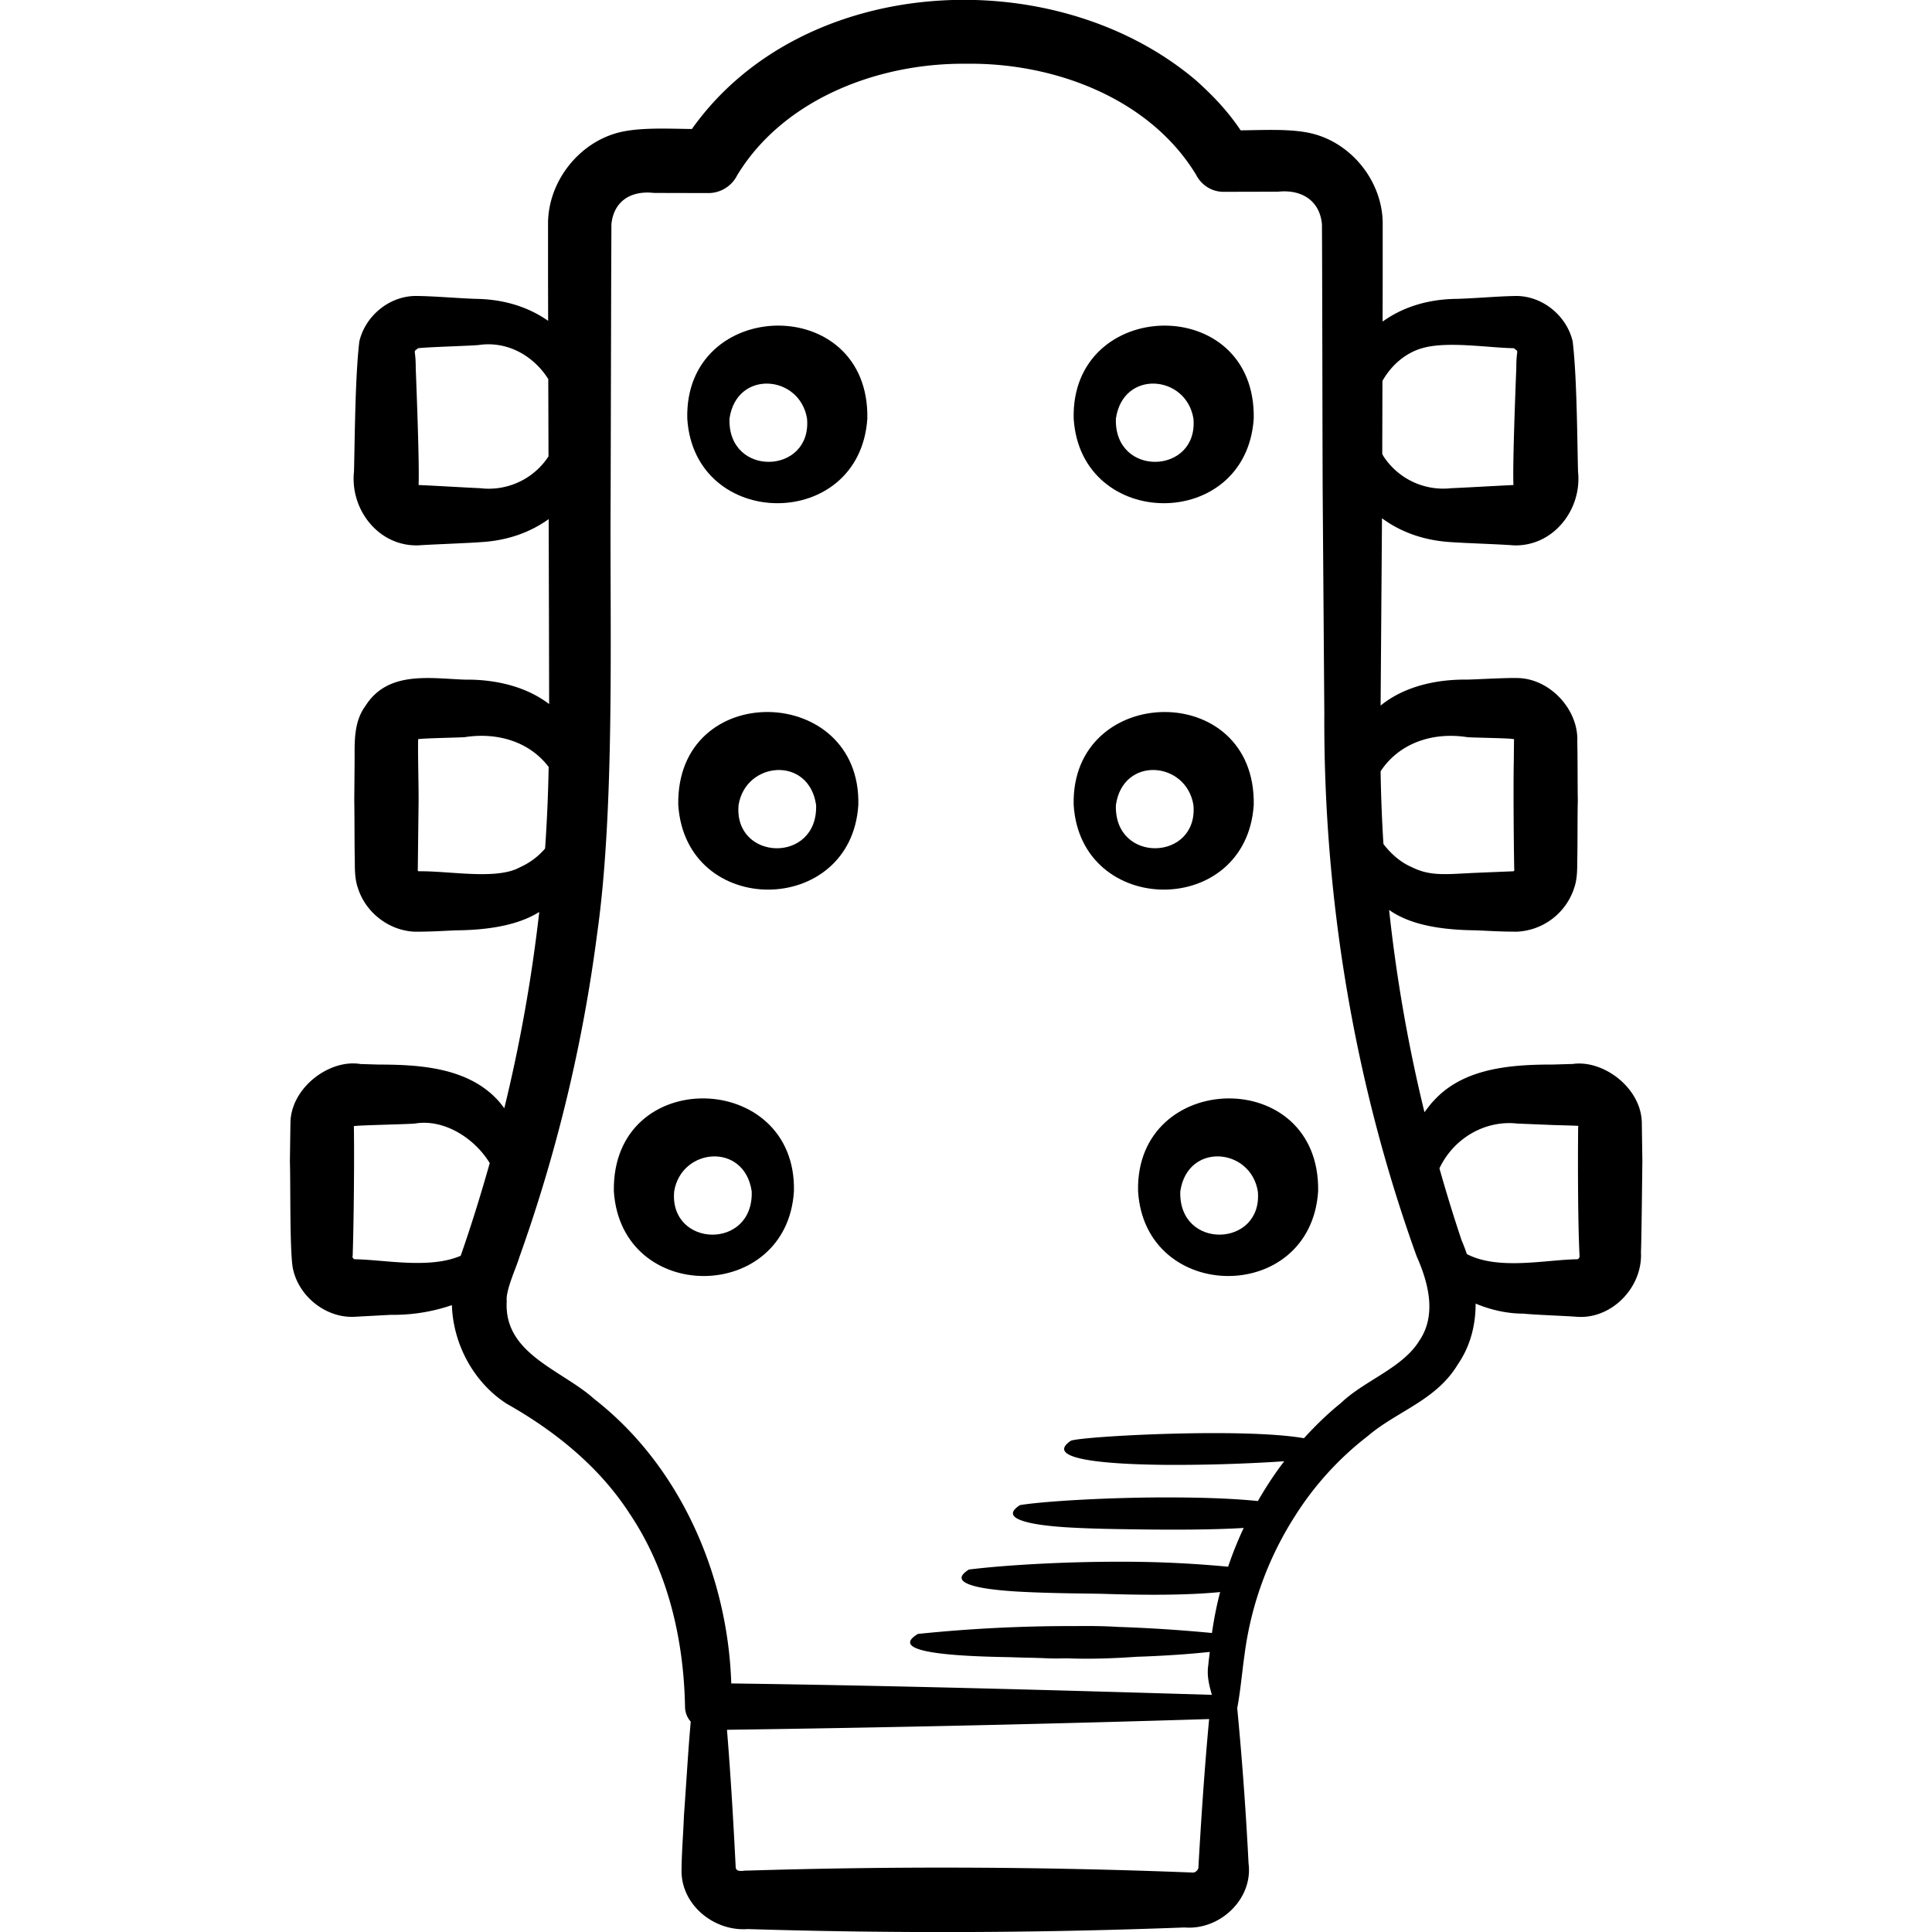 <svg xmlns="http://www.w3.org/2000/svg" version="1.1" xmlns:xlink="http://www.w3.org/1999/xlink" width="512" height="512" x="0" y="0" viewBox="0 0 60 60" style="enable-background:new 0 0 512 512" xml:space="preserve"><g><path d="M21.344 13c.219 3.484 5.357 3.523 5.592 0 .072-3.921-5.687-3.78-5.592 0zm1.311 0c.222-1.534 2.187-1.363 2.408 0 .159 1.745-2.469 1.836-2.408 0zM38.936 13c.072-3.92-5.687-3.78-5.592 0 .219 3.484 5.357 3.523 5.592 0zm-1.873 0c.159 1.745-2.469 1.836-2.408 0 .222-1.534 2.187-1.363 2.408 0z" fill="#000000" opacity="1" data-original="#000000"></path><path d="m48.809 33.043-.564.017c-1.275 0-2.768.092-3.701 1.105-.115.116-.208.248-.306.376a48.12 48.12 0 0 1-1.098-6.283c.75.538 1.88.625 2.702.634.43.018.757.042 1.272.042a1.965 1.965 0 0 0 1.775-1.362c.1-.285.092-.601.095-.888.011-.387.003-1.426.017-1.826-.01-.398-.005-1.442-.017-1.826.046-.974-.824-1.939-1.824-1.974-.322-.015-1.276.041-1.599.048-.945-.011-1.943.203-2.685.806l.043-5.817c.56.413 1.274.691 2.154.742.411.03 1.503.065 1.928.099 1.23.047 2.135-1.105 2.006-2.294-.026-1.049-.036-2.97-.166-4.04-.184-.786-.91-1.387-1.71-1.41-.542 0-1.457.086-1.986.091-.9.027-1.634.292-2.207.704l.003-1.364V6.901c-.023-1.26-.939-2.427-2.159-2.745-.645-.168-1.528-.115-2.252-.108-.414-.615-.87-1.089-1.395-1.559C32.73-1.236 24.92-.834 21.488 4.006c-.734-.007-1.624-.057-2.28.111-1.237.322-2.164 1.506-2.188 2.782v1.724l.003 1.34c-.568-.396-1.286-.654-2.167-.68-.522-.01-1.449-.095-1.986-.091-.8.022-1.525.625-1.71 1.41-.13 1.074-.14 2.986-.166 4.04-.129 1.19.776 2.34 2.006 2.294.421-.029 1.522-.068 1.928-.099.86-.049 1.557-.318 2.112-.715.006 2.152.012 4.236.014 5.743-.735-.561-1.698-.768-2.613-.758-1.087-.038-2.398-.286-3.093.818-.373.505-.333 1.153-.335 1.717l-.011 1.217c.01.397.005 1.443.017 1.826.001.287-.005.603.095.888.24.774.976 1.334 1.775 1.362.515 0 .842-.024 1.272-.042.784-.008 1.838-.099 2.586-.571a48.815 48.815 0 0 1-1.085 6.094c-.069-.083-.127-.172-.203-.249-.932-1.015-2.426-1.105-3.701-1.106l-.564-.017c-.96-.161-2.157.733-2.174 1.822l-.017 1.196c.023.702-.007 2.587.08 3.258.144.908 1.022 1.621 1.926 1.574l1.129-.061a5.592 5.592 0 0 0 1.896-.301c.039 1.211.673 2.398 1.701 3.062 1.499.844 2.882 1.961 3.82 3.415 1.166 1.735 1.679 3.851 1.719 5.992a.705.705 0 0 0 .177.466c-.086.975-.139 1.951-.211 2.927-.019.543-.077 1.222-.074 1.771.039 1.038 1.04 1.819 2.053 1.744 4.524.139 9.047.122 13.57-.05 1.094.091 2.124-.88 1.987-1.98-.009-.135-.025-.497-.035-.636a105.146 105.146 0 0 0-.318-4.196c.103-.54.151-1.13.228-1.665a10.466 10.466 0 0 1 1.538-4.256l.011-.017a9.615 9.615 0 0 1 2.271-2.506c.923-.788 2.128-1.106 2.805-2.234.39-.567.552-1.221.551-1.885.474.2.988.312 1.479.312.362.038 1.318.07 1.693.1 1.075.062 2.022-.934 1.962-2.01.019-.371.038-2.404.044-2.822l-.017-1.195c-.016-1.092-1.215-1.98-2.174-1.822zm-3.248-10.151c.101.018 1.451.03 1.453.067.005.008.01.02.009.029-.003.025-.005-.026-.005.045l-.006.609c-.016.757-.002 2.586.014 3.363.011.011-.005.044-.022.053l-1.162.048c-.903.04-1.405.117-1.98-.168-.354-.149-.654-.408-.898-.727a47.17 47.17 0 0 1-.088-2.258c.572-.871 1.609-1.227 2.686-1.061zm-1.43-12.068c.774-.245 2.082-.022 2.884-.01.178.148.074-.023.075.615-.029.744-.116 2.979-.089 3.634-.422.018-1.52.083-1.928.098a2.216 2.216 0 0 1-2.106-.989c-.017-.024-.024-.052-.04-.076l.006-2.267c.265-.465.677-.843 1.198-1.006zm-29.203 4.338c-.412-.017-1.501-.083-1.928-.099.026-.668-.06-2.877-.089-3.634.001-.635-.103-.469.075-.615.337-.039 1.491-.068 1.87-.098.915-.138 1.723.347 2.171 1.056l.007 2.402a2.216 2.216 0 0 1-2.106.989zm1.211 11.776c-.724.396-2.178.105-3.142.12-.017-.009-.033-.042-.022-.053L13 24.859c.003-.435-.026-1.498-.014-1.9.016-.031 1.342-.053 1.453-.067 1.023-.158 2.013.15 2.6.927a48.61 48.61 0 0 1-.111 2.533 2.203 2.203 0 0 1-.791.586zm-5.133 12.169c-.05-.028-.07-.069-.053-.106l.003-.119c.032-.995.05-2.894.034-3.883-.007.001 0-.011.003-.023-.014-.029 1.618-.059 1.891-.083.906-.155 1.857.458 2.325 1.228-.273.967-.57 1.928-.902 2.878-.976.42-2.367.119-3.302.108zm25.992 19.045a197.304 197.304 0 0 0-13.782-.059c-.107-.011-.321.066-.367-.079-.07-1.389-.156-2.881-.272-4.294a870.575 870.575 0 0 0 14.974-.333c-.142 1.511-.25 3.131-.335 4.632-.033.094-.125.154-.218.132zm7.085-16.523c-.521.859-1.707 1.238-2.44 1.944-.415.332-.791.703-1.148 1.092-.611-.107-1.543-.152-2.547-.158-2.084-.012-4.44.141-4.689.235-.421.281-.178.466.43.582s1.582.163 2.623.169a51.317 51.317 0 0 0 3.571-.112c-.302.392-.571.806-.818 1.235-.803-.081-1.725-.109-2.678-.112-1.918-.008-4.018.121-4.712.239-.404.262-.213.43.304.549.274.063.67.109 1.113.138.782.05 1.706.059 2.205.066 1.156.017 2.385.013 3.327-.044a11.59 11.59 0 0 0-.484 1.204 34.65 34.65 0 0 0-3.314-.155c-1.752-.004-3.595.102-4.735.242-.387.242-.25.401.178.516.308.083.804.138 1.354.17 1.049.059 2.29.058 2.658.07 1.251.039 2.558.048 3.611-.056-.11.418-.192.843-.254 1.271a47.268 47.268 0 0 0-2.917-.189c-.45-.028-.9-.031-1.349-.025l-.063-.001h-.051c-1.584 0-3.168.081-4.751.244-.37.222-.288.376.052.483s.937.167 1.595.201c.406.021.833.032 1.239.039.243.009.48.015.702.019l.292.009c.157.008.32.013.489.012.021 0 .041-.003.062-.003h.068c.037.001.074-.002.11-.002h.019c.719.027 1.44.003 2.157-.048.76-.025 1.52-.071 2.279-.151-.012.128-.035.255-.043.383-.054.333.011.606.108.95-5.077-.153-10.001-.288-14.926-.354-.106-3.333-1.57-6.742-4.253-8.832-1.009-.91-2.819-1.399-2.72-3.04-.038-.342.306-1.062.39-1.36a48.185 48.185 0 0 0 2.415-10.031c.567-3.977.392-9.579.422-13.63l.017-6.765.007-1.658c.066-.688.573-1.058 1.322-.973l1.691.004c.363.001.718-.205.892-.551 1.431-2.362 4.373-3.493 7.109-3.465 2.741-.04 5.706 1.077 7.144 3.448.16.313.48.531.856.529l1.691-.004c.759-.079 1.298.302 1.361 1.011.01 1.03.016 7.278.024 8.424l.05 6.765c-.028 5.71.925 11.475 2.865 16.855.362.816.633 1.813.091 2.621zm4.912-2.522c-.98.011-2.462.353-3.441-.162a5.61 5.61 0 0 0-.163-.427 48.774 48.774 0 0 1-.688-2.234c.454-.958 1.442-1.5 2.414-1.391l1.129.046c.33.011.924.022.762.036.004.013.011.025.003.023-.011 1.059-.01 2.965.044 4.024-.005.025-.013.063-.06.084z" fill="#000000" opacity="1" data-original="#000000"></path><path d="M38.936 25c.072-3.92-5.687-3.78-5.592 0 .219 3.484 5.357 3.523 5.592 0zm-4.281 0c.222-1.534 2.187-1.363 2.408 0 .159 1.745-2.469 1.836-2.408 0zM35.344 37c.219 3.484 5.357 3.523 5.592 0 .072-3.92-5.687-3.78-5.592 0zm1.311 0c.222-1.534 2.187-1.363 2.408 0 .159 1.745-2.469 1.836-2.408 0zM21.064 25c.235 3.523 5.372 3.485 5.592 0 .096-3.779-5.664-3.922-5.592 0zm1.873 0c.221-1.362 2.186-1.534 2.408 0 .061 1.836-2.566 1.746-2.408 0zM19.064 37c.235 3.523 5.372 3.485 5.592 0 .096-3.779-5.664-3.922-5.592 0zm1.873 0c.221-1.362 2.186-1.534 2.408 0 .061 1.836-2.566 1.746-2.408 0z" fill="#000000" opacity="1" data-original="#000000"></path></g></svg>
